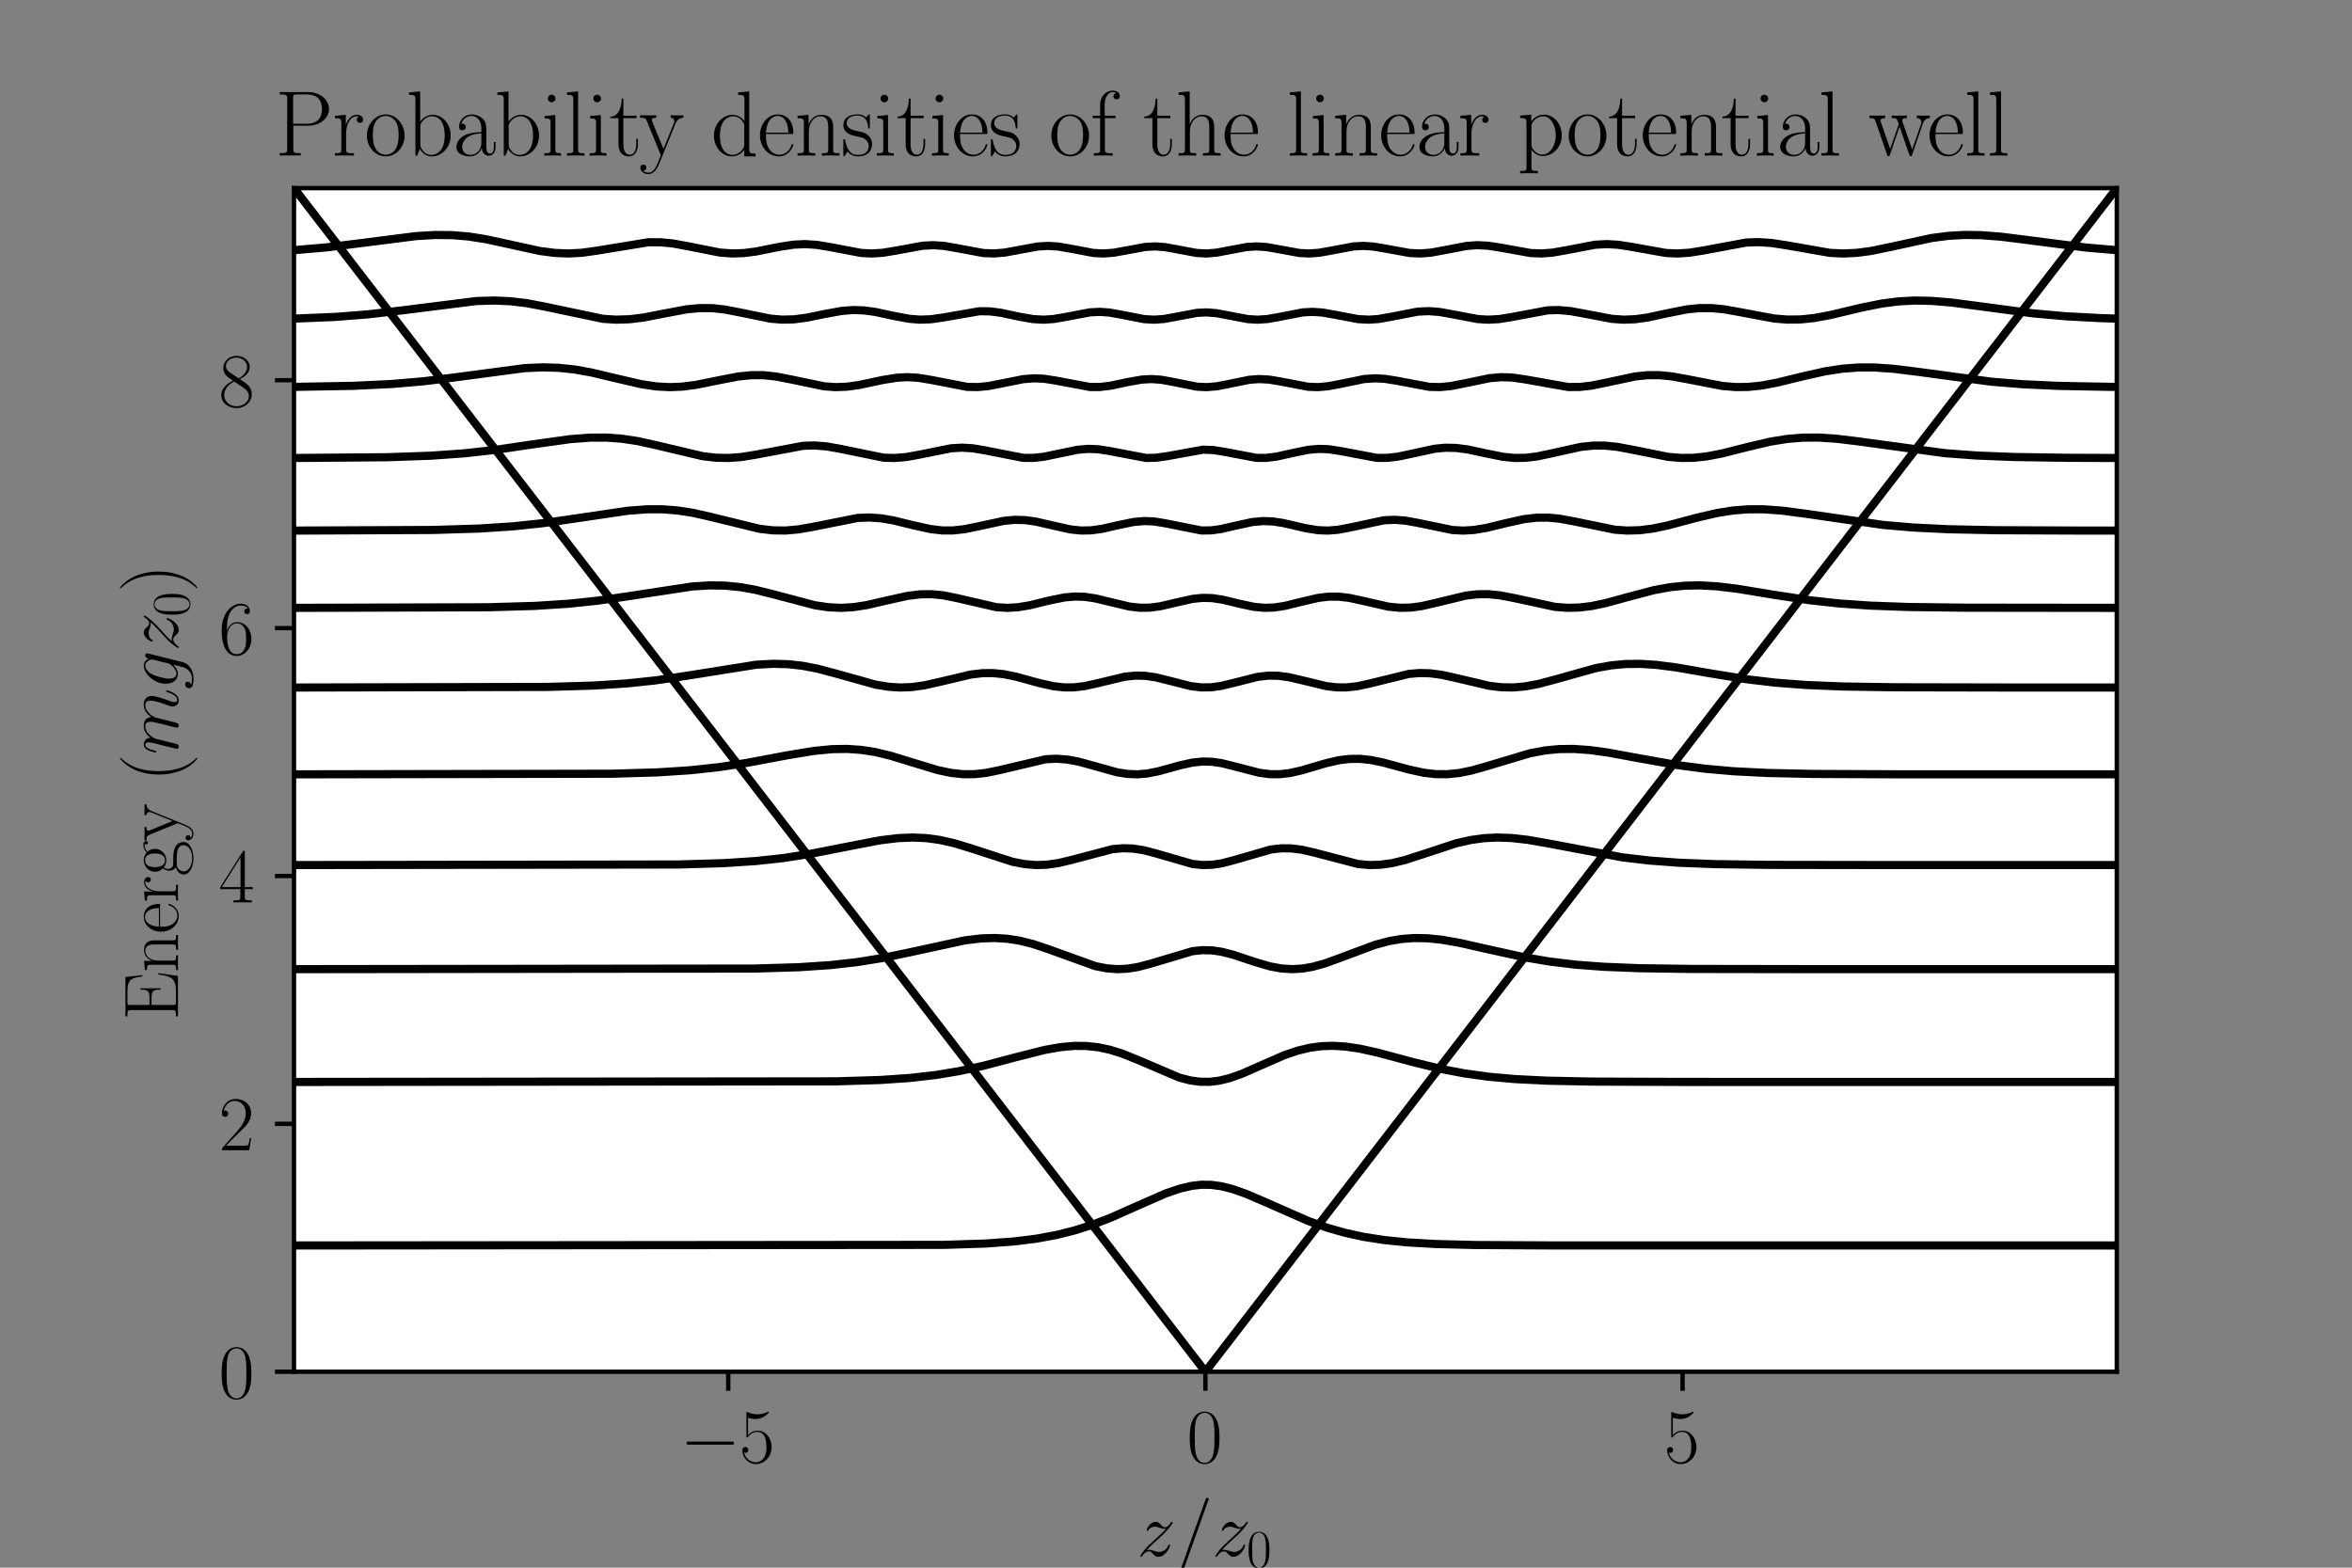 <?xml version="1.0" encoding="utf-8" standalone="no"?>
<!DOCTYPE svg PUBLIC "-//W3C//DTD SVG 1.1//EN"
  "http://www.w3.org/Graphics/SVG/1.1/DTD/svg11.dtd">
<svg height="288pt" version="1.1" viewBox="0 0 432 288" width="432pt" xmlns="http://www.w3.org/2000/svg" xmlns:xlink="http://www.w3.org/1999/xlink">
 <rect x="0" y="0" width="432" height="288" fill="#808080" stroke="none"/>
 <defs>
  <style type="text/css">*{stroke-linecap:butt;stroke-linejoin:round;}</style>
 </defs>
 <g id="figure_1">
  <g id="patch_1">
   <path d="M 0 288 
L 432 288 
L 432 0 
L 0 0 
z
" style="fill:none;"/>
  </g>
  <g id="axes_1">
   <g id="patch_2">
    <path d="M 54 252 
L 388.8 252 
L 388.8 34.56 
L 54 34.56 
z
" style="fill:#ffffff;"/>
   </g>
   <g id="matplotlib.axis_1">
    <g id="xtick_1">
     <g id="line2d_1">
      <defs>
       <path d="M 0 0 
L 0 3.5 
" id="m8d36031b12" style="stroke:#000000;stroke-width:0.8;"/>
      </defs>
      <g>
       <use style="stroke:#000000;stroke-width:0.8;" x="133.756" xlink:href="#m8d36031b12" y="252"/>
      </g>
     </g>
     <g id="text_1">
      <!-- $\mathdefault{−5}$ -->
      <g transform="translate(124.918 268.686)scale(0.14 -0.14)">
       <defs>
        <path d="M 4218 1472 
C 4326 1472 4442 1472 4442 1600 
C 4442 1728 4326 1728 4218 1728 
L 755 1728 
C 646 1728 531 1728 531 1600 
C 531 1472 646 1472 755 1472 
L 4218 1472 
z
" id="CMSY10-0" transform="scale(0.016)"/>
        <path d="M 730 3692 
C 794 3666 1056 3584 1325 3584 
C 1920 3584 2246 3911 2432 4100 
C 2432 4157 2432 4192 2394 4192 
C 2387 4192 2374 4192 2323 4163 
C 2099 4058 1837 3973 1517 3973 
C 1325 3973 1037 3999 723 4139 
C 653 4171 640 4171 634 4171 
C 602 4171 595 4164 595 4037 
L 595 2203 
C 595 2089 595 2057 659 2057 
C 691 2057 704 2070 736 2114 
C 941 2401 1222 2522 1542 2522 
C 1766 2522 2246 2382 2246 1289 
C 2246 1085 2246 715 2054 421 
C 1894 159 1645 25 1370 25 
C 947 25 518 320 403 814 
C 429 807 480 795 506 795 
C 589 795 749 840 749 1038 
C 749 1210 627 1280 506 1280 
C 358 1280 262 1190 262 1011 
C 262 454 704 -128 1382 -128 
C 2042 -128 2669 440 2669 1264 
C 2669 2030 2170 2624 1549 2624 
C 1222 2624 947 2503 730 2274 
L 730 3692 
z
" id="CMR17-35" transform="scale(0.016)"/>
       </defs>
       <use transform="scale(0.996)" xlink:href="#CMSY10-0"/>
       <use transform="translate(77.487 0)scale(0.996)" xlink:href="#CMR17-35"/>
      </g>
     </g>
    </g>
    <g id="xtick_2">
     <g id="line2d_2">
      <g>
       <use style="stroke:#000000;stroke-width:0.8;" x="221.4" xlink:href="#m8d36031b12" y="252"/>
      </g>
     </g>
     <g id="text_2">
      <!-- $\mathdefault{0}$ -->
      <g transform="translate(217.986 268.686)scale(0.14 -0.14)">
       <defs>
        <path d="M 2688 2025 
C 2688 2416 2682 3080 2413 3591 
C 2176 4039 1798 4198 1466 4198 
C 1158 4198 768 4058 525 3597 
C 269 3118 243 2524 243 2025 
C 243 1661 250 1106 448 619 
C 723 -39 1216 -128 1466 -128 
C 1760 -128 2208 -7 2470 600 
C 2662 1042 2688 1559 2688 2025 
z
M 1466 -26 
C 1056 -26 813 325 723 812 
C 653 1188 653 1738 653 2096 
C 653 2588 653 2997 736 3387 
C 858 3929 1216 4096 1466 4096 
C 1728 4096 2067 3923 2189 3400 
C 2272 3036 2278 2607 2278 2096 
C 2278 1680 2278 1169 2202 792 
C 2067 95 1690 -26 1466 -26 
z
" id="CMR17-30" transform="scale(0.016)"/>
       </defs>
       <use transform="scale(0.996)" xlink:href="#CMR17-30"/>
      </g>
     </g>
    </g>
    <g id="xtick_3">
     <g id="line2d_3">
      <g>
       <use style="stroke:#000000;stroke-width:0.8;" x="309.044" xlink:href="#m8d36031b12" y="252"/>
      </g>
     </g>
     <g id="text_3">
      <!-- $\mathdefault{5}$ -->
      <g transform="translate(305.63 268.686)scale(0.14 -0.14)">
       <use transform="scale(0.996)" xlink:href="#CMR17-35"/>
      </g>
     </g>
    </g>
    <g id="text_4">
     <!-- $z/z_0$ -->
     <g transform="translate(208.822 285.859)scale(0.14 -0.14)">
      <defs>
       <path d="M 813 486 
C 1088 803 1312 1004 1632 1296 
C 2016 1632 2182 1793 2272 1891 
C 2720 2338 2944 2713 2944 2764 
C 2944 2816 2893 2816 2880 2816 
C 2835 2816 2822 2793 2790 2750 
C 2630 2494 2477 2367 2310 2367 
C 2176 2367 2106 2421 1984 2565 
C 1850 2715 1741 2816 1555 2816 
C 1088 2816 806 2257 806 2128 
C 806 2108 813 2068 870 2068 
C 922 2068 928 2091 947 2133 
C 1056 2372 1363 2414 1485 2414 
C 1619 2414 1747 2376 1882 2327 
C 2125 2240 2227 2240 2291 2240 
C 2336 2240 2362 2240 2394 2246 
C 2182 1994 1837 1683 1549 1418 
L 902 816 
C 512 415 275 33 275 -12 
C 275 -51 307 -64 346 -64 
C 384 -64 390 -57 435 14 
C 538 163 742 384 979 384 
C 1114 384 1178 342 1306 193 
C 1427 61 1536 -64 1741 -64 
C 2368 -64 2726 732 2726 876 
C 2726 903 2720 942 2656 942 
C 2605 942 2598 917 2579 855 
C 2438 488 2061 338 1811 338 
C 1677 338 1549 376 1414 425 
C 1158 512 1088 512 1005 512 
C 941 512 870 512 813 486 
z
" id="CMMI12-7a" transform="scale(0.016)"/>
       <path d="M 2746 4562 
C 2746 4569 2784 4666 2784 4678 
C 2784 4755 2720 4800 2669 4800 
C 2637 4800 2579 4800 2528 4659 
L 384 -1363 
C 384 -1370 346 -1465 346 -1478 
C 346 -1555 410 -1600 461 -1600 
C 499 -1600 557 -1593 602 -1459 
L 2746 4562 
z
" id="CMMI12-3d" transform="scale(0.016)"/>
      </defs>
      <use transform="scale(0.996)" xlink:href="#CMMI12-7a"/>
      <use transform="translate(49.755 0)scale(0.996)" xlink:href="#CMMI12-3d"/>
      <use transform="translate(98.53 0)scale(0.996)" xlink:href="#CMMI12-7a"/>
      <use transform="translate(143.846 -14.944)scale(0.697)" xlink:href="#CMR17-30"/>
     </g>
    </g>
   </g>
   <g id="matplotlib.axis_2">
    <g id="ytick_1">
     <g id="line2d_4">
      <defs>
       <path d="M 0 0 
L -3.5 0 
" id="m9be0dc5667" style="stroke:#000000;stroke-width:0.8;"/>
      </defs>
      <g>
       <use style="stroke:#000000;stroke-width:0.8;" x="54" xlink:href="#m9be0dc5667" y="252"/>
      </g>
     </g>
     <g id="text_5">
      <!-- $\mathdefault{0}$ -->
      <g transform="translate(40.172 256.843)scale(0.14 -0.14)">
       <use transform="scale(0.996)" xlink:href="#CMR17-30"/>
      </g>
     </g>
    </g>
    <g id="ytick_2">
     <g id="line2d_5">
      <g>
       <use style="stroke:#000000;stroke-width:0.8;" x="54" xlink:href="#m9be0dc5667" y="206.463"/>
      </g>
     </g>
     <g id="text_6">
      <!-- $\mathdefault{2}$ -->
      <g transform="translate(40.172 211.306)scale(0.14 -0.14)">
       <defs>
        <path d="M 2669 989 
L 2554 989 
C 2490 536 2438 459 2413 420 
C 2381 369 1920 369 1830 369 
L 602 369 
C 832 619 1280 1072 1824 1597 
C 2214 1967 2669 2402 2669 3035 
C 2669 3790 2067 4224 1395 4224 
C 691 4224 262 3604 262 3030 
C 262 2780 448 2748 525 2748 
C 589 2748 781 2787 781 3010 
C 781 3207 614 3264 525 3264 
C 486 3264 448 3258 422 3245 
C 544 3790 915 4058 1306 4058 
C 1862 4058 2227 3617 2227 3035 
C 2227 2479 1901 2000 1536 1584 
L 262 146 
L 262 0 
L 2515 0 
L 2669 989 
z
" id="CMR17-32" transform="scale(0.016)"/>
       </defs>
       <use transform="scale(0.996)" xlink:href="#CMR17-32"/>
      </g>
     </g>
    </g>
    <g id="ytick_3">
     <g id="line2d_6">
      <g>
       <use style="stroke:#000000;stroke-width:0.8;" x="54" xlink:href="#m9be0dc5667" y="160.926"/>
      </g>
     </g>
     <g id="text_7">
      <!-- $\mathdefault{4}$ -->
      <g transform="translate(40.172 165.769)scale(0.14 -0.14)">
       <defs>
        <path d="M 2150 4122 
C 2150 4256 2144 4256 2029 4256 
L 128 1254 
L 128 1088 
L 1779 1088 
L 1779 457 
C 1779 224 1766 160 1318 160 
L 1197 160 
L 1197 0 
C 1402 0 1747 0 1965 0 
C 2182 0 2528 0 2733 0 
L 2733 160 
L 2611 160 
C 2163 160 2150 224 2150 457 
L 2150 1088 
L 2803 1088 
L 2803 1254 
L 2150 1254 
L 2150 4122 
z
M 1798 3703 
L 1798 1254 
L 256 1254 
L 1798 3703 
z
" id="CMR17-34" transform="scale(0.016)"/>
       </defs>
       <use transform="scale(0.996)" xlink:href="#CMR17-34"/>
      </g>
     </g>
    </g>
    <g id="ytick_4">
     <g id="line2d_7">
      <g>
       <use style="stroke:#000000;stroke-width:0.8;" x="54" xlink:href="#m9be0dc5667" y="115.388"/>
      </g>
     </g>
     <g id="text_8">
      <!-- $\mathdefault{6}$ -->
      <g transform="translate(40.172 120.231)scale(0.14 -0.14)">
       <defs>
        <path d="M 678 2176 
C 678 3690 1395 4032 1811 4032 
C 1946 4032 2272 4009 2400 3776 
C 2298 3776 2106 3776 2106 3553 
C 2106 3381 2246 3323 2336 3323 
C 2394 3323 2566 3348 2566 3560 
C 2566 3954 2246 4179 1805 4179 
C 1043 4179 243 3390 243 1984 
C 243 253 966 -128 1478 -128 
C 2099 -128 2688 427 2688 1283 
C 2688 2081 2170 2662 1517 2662 
C 1126 2662 838 2407 678 1960 
L 678 2176 
z
M 1478 25 
C 691 25 691 1200 691 1436 
C 691 1896 909 2560 1504 2560 
C 1613 2560 1926 2560 2138 2120 
C 2253 1870 2253 1609 2253 1289 
C 2253 944 2253 690 2118 434 
C 1978 171 1773 25 1478 25 
z
" id="CMR17-36" transform="scale(0.016)"/>
       </defs>
       <use transform="scale(0.996)" xlink:href="#CMR17-36"/>
      </g>
     </g>
    </g>
    <g id="ytick_5">
     <g id="line2d_8">
      <g>
       <use style="stroke:#000000;stroke-width:0.8;" x="54" xlink:href="#m9be0dc5667" y="69.851"/>
      </g>
     </g>
     <g id="text_9">
      <!-- $\mathdefault{8}$ -->
      <g transform="translate(40.172 74.694)scale(0.14 -0.14)">
       <defs>
        <path d="M 1741 2264 
C 2144 2467 2554 2773 2554 3263 
C 2554 3841 1990 4179 1472 4179 
C 890 4179 378 3759 378 3180 
C 378 3021 416 2747 666 2505 
C 730 2442 998 2251 1171 2130 
C 883 1983 211 1634 211 934 
C 211 279 838 -128 1459 -128 
C 2144 -128 2720 362 2720 1010 
C 2720 1590 2330 1857 2074 2029 
L 1741 2264 
z
M 902 2822 
C 851 2854 595 3051 595 3351 
C 595 3739 998 4032 1459 4032 
C 1965 4032 2336 3676 2336 3262 
C 2336 2669 1670 2331 1638 2331 
C 1632 2331 1626 2331 1574 2370 
L 902 2822 
z
M 2080 1519 
C 2176 1449 2483 1240 2483 851 
C 2483 381 2010 25 1472 25 
C 890 25 448 438 448 940 
C 448 1443 838 1862 1280 2060 
L 2080 1519 
z
" id="CMR17-38" transform="scale(0.016)"/>
       </defs>
       <use transform="scale(0.996)" xlink:href="#CMR17-38"/>
      </g>
     </g>
    </g>
    <g id="text_10">
     <!-- Energy ($mgz_0$) -->
     <g transform="translate(32.685 187.438)rotate(-90)scale(0.14 -0.14)">
      <defs>
       <path d="M 3885 1615 
L 3770 1615 
C 3629 676 3546 166 2419 166 
L 1530 166 
C 1274 166 1261 197 1261 414 
L 1261 2176 
L 1862 2176 
C 2464 2176 2522 1960 2522 1430 
L 2637 1430 
L 2637 3081 
L 2522 3081 
C 2522 2557 2464 2342 1862 2342 
L 1261 2342 
L 1261 3913 
C 1261 4128 1274 4160 1530 4160 
L 2406 4160 
C 3398 4160 3514 3769 3603 2929 
L 3718 2929 
L 3565 4325 
L 326 4325 
L 326 4160 
C 768 4160 838 4160 838 3874 
L 838 451 
C 838 166 768 166 326 166 
L 326 0 
L 3654 0 
L 3885 1615 
z
" id="CMR17-45" transform="scale(0.016)"/>
       <path d="M 2656 1933 
C 2656 2259 2592 2790 1837 2790 
C 1331 2790 1069 2400 973 2144 
L 966 2144 
L 966 2790 
L 211 2720 
L 211 2554 
C 589 2554 646 2515 646 2208 
L 646 428 
C 646 184 621 153 211 153 
L 211 -13 
C 365 0 646 0 813 0 
C 979 0 1267 0 1421 -13 
L 1421 153 
C 1011 153 986 178 986 428 
L 986 1658 
C 986 2247 1344 2688 1792 2688 
C 2266 2688 2317 2266 2317 1958 
L 2317 428 
C 2317 184 2291 153 1882 153 
L 1882 -13 
C 2035 0 2317 0 2483 0 
C 2650 0 2938 0 3091 -13 
L 3091 153 
C 2682 153 2656 178 2656 428 
L 2656 1933 
z
" id="CMR17-6e" transform="scale(0.016)"/>
       <path d="M 2438 1472 
C 2464 1498 2464 1511 2464 1576 
C 2464 2238 2118 2816 1389 2816 
C 710 2816 173 2169 173 1383 
C 173 551 781 -64 1459 -64 
C 2176 -64 2458 607 2458 740 
C 2458 784 2419 784 2406 784 
C 2362 784 2355 771 2330 696 
C 2189 265 1837 51 1504 51 
C 1229 51 954 203 781 480 
C 582 803 582 1176 582 1472 
L 2438 1472 
z
M 589 1568 
C 634 2505 1126 2714 1382 2714 
C 1818 2714 2112 2297 2118 1568 
L 589 1568 
z
" id="CMR17-65" transform="scale(0.016)"/>
       <path d="M 960 1497 
C 960 2112 1222 2688 1702 2688 
C 1747 2688 1792 2682 1837 2662 
C 1837 2662 1696 2617 1696 2452 
C 1696 2298 1818 2234 1914 2234 
C 1990 2234 2131 2279 2131 2458 
C 2131 2663 1926 2790 1709 2790 
C 1222 2790 1011 2317 947 2093 
L 941 2093 
L 941 2790 
L 198 2720 
L 198 2554 
C 576 2554 634 2515 634 2208 
L 634 428 
C 634 184 608 153 198 153 
L 198 -13 
C 352 0 646 0 813 0 
C 998 0 1325 0 1498 -13 
L 1498 153 
C 1037 153 960 153 960 440 
L 960 1497 
z
" id="CMR17-72" transform="scale(0.016)"/>
       <path d="M 710 1164 
C 832 1068 1043 960 1299 960 
C 1805 960 2240 1357 2240 1888 
C 2240 2054 2189 2310 1997 2509 
C 2176 2692 2438 2752 2586 2752 
C 2611 2752 2650 2752 2682 2734 
C 2656 2728 2598 2703 2598 2605 
C 2598 2527 2656 2471 2739 2471 
C 2835 2471 2886 2533 2886 2614 
C 2886 2731 2790 2854 2586 2854 
C 2330 2854 2106 2738 1926 2580 
C 1734 2753 1504 2816 1299 2816 
C 794 2816 358 2419 358 1888 
C 358 1522 570 1292 634 1228 
C 442 1004 442 743 442 711 
C 442 545 506 302 723 168 
C 390 85 128 -169 128 -486 
C 128 -943 736 -1280 1466 -1280 
C 2170 -1280 2803 -956 2803 -479 
C 2803 384 1856 384 1363 384 
C 1216 384 954 384 922 391 
C 723 423 589 602 589 826 
C 589 883 589 1024 710 1164 
z
M 1299 1068 
C 736 1068 736 1760 736 1889 
C 736 2016 736 2708 1299 2708 
C 1862 2708 1862 2016 1862 1889 
C 1862 1760 1862 1068 1299 1068 
z
M 1466 -1171 
C 826 -1171 384 -835 384 -486 
C 384 -289 493 -105 634 -4 
C 794 104 858 104 1293 104 
C 1818 104 2547 104 2547 -486 
C 2547 -835 2106 -1171 1466 -1171 
z
" id="CMR17-67" transform="scale(0.016)"/>
       <path d="M 2496 2197 
C 2656 2586 2944 2586 3034 2586 
L 3034 2752 
C 2912 2752 2752 2752 2630 2752 
C 2496 2752 2285 2752 2157 2758 
L 2157 2592 
C 2400 2573 2406 2394 2406 2343 
C 2406 2280 2394 2248 2362 2171 
L 1664 449 
L 902 2306 
C 870 2382 870 2426 870 2433 
C 870 2573 1018 2586 1171 2586 
L 1171 2758 
C 1018 2752 742 2752 582 2752 
C 410 2752 205 2752 64 2758 
L 64 2586 
C 410 2586 448 2554 531 2350 
L 1485 15 
C 1197 -738 1030 -1178 627 -1178 
C 557 -1178 397 -1159 282 -1044 
C 429 -1031 493 -942 493 -833 
C 493 -725 416 -629 288 -629 
C 147 -629 77 -725 77 -840 
C 77 -1095 339 -1280 627 -1280 
C 998 -1280 1229 -922 1357 -604 
L 2496 2197 
z
" id="CMR17-79" transform="scale(0.016)"/>
       <path d="M 1958 -1561 
C 1958 -1555 1958 -1542 1939 -1523 
C 1645 -1224 858 -407 858 1581 
C 858 3569 1632 4379 1946 4697 
C 1946 4704 1958 4717 1958 4736 
C 1958 4755 1939 4768 1914 4768 
C 1843 4768 1299 4296 986 3594 
C 666 2887 576 2199 576 1588 
C 576 1128 621 351 1005 -471 
C 1312 -1135 1837 -1600 1914 -1600 
C 1946 -1600 1958 -1587 1958 -1561 
z
" id="CMR17-28" transform="scale(0.016)"/>
       <path d="M 1318 1871 
C 1331 1910 1491 2229 1728 2433 
C 1894 2586 2112 2689 2362 2689 
C 2618 2689 2707 2497 2707 2242 
C 2707 2203 2707 2076 2630 1775 
L 2470 1118 
C 2419 926 2298 453 2285 383 
C 2259 287 2221 121 2221 96 
C 2221 6 2291 -64 2387 -64 
C 2579 -64 2611 83 2669 313 
L 3053 1839 
C 3066 1890 3398 2689 4102 2689 
C 4358 2689 4448 2497 4448 2242 
C 4448 1884 4198 1188 4058 805 
C 4000 651 3968 568 3968 453 
C 3968 166 4166 -64 4474 -64 
C 5069 -64 5293 875 5293 913 
C 5293 945 5267 971 5229 971 
C 5171 971 5165 952 5133 843 
C 4986 332 4749 64 4493 64 
C 4429 64 4326 64 4326 269 
C 4326 436 4403 640 4429 710 
C 4544 1018 4832 1773 4832 2145 
C 4832 2528 4608 2816 4122 2816 
C 3693 2816 3347 2574 3091 2197 
C 3072 2542 2861 2816 2381 2816 
C 1811 2816 1510 2415 1395 2255 
C 1376 2618 1114 2816 832 2816 
C 646 2816 499 2727 378 2484 
C 262 2254 173 1865 173 1839 
C 173 1814 198 1782 243 1782 
C 294 1782 301 1788 339 1935 
C 435 2312 557 2689 813 2689 
C 960 2689 1011 2586 1011 2395 
C 1011 2254 947 2005 902 1807 
L 723 1118 
C 698 996 627 709 595 594 
C 550 428 480 128 480 96 
C 480 6 550 -64 646 -64 
C 723 -64 813 -26 864 70 
C 877 102 934 326 966 453 
L 1107 1028 
L 1318 1871 
z
" id="CMMI12-6d" transform="scale(0.016)"/>
       <path d="M 2163 811 
C 2138 709 2125 683 2042 588 
C 1779 249 1510 128 1312 128 
C 1101 128 902 294 902 734 
C 902 1073 1094 1788 1235 2076 
C 1421 2433 1709 2689 1978 2689 
C 2400 2689 2483 2165 2483 2127 
L 2464 2037 
L 2163 811 
z
M 2560 2395 
C 2477 2580 2298 2816 1978 2816 
C 1280 2816 486 1941 486 990 
C 486 326 890 0 1299 0 
C 1638 0 1939 268 2054 396 
L 1914 -171 
C 1824 -516 1786 -674 1555 -894 
C 1293 -1152 1050 -1152 909 -1152 
C 717 -1152 557 -1139 397 -1089 
C 602 -1033 653 -858 653 -789 
C 653 -689 576 -588 435 -588 
C 282 -588 115 -714 115 -922 
C 115 -1180 378 -1280 922 -1280 
C 1747 -1280 2176 -753 2259 -410 
L 2970 2435 
C 2989 2511 2989 2524 2989 2536 
C 2989 2625 2918 2695 2822 2695 
C 2669 2695 2579 2567 2560 2395 
z
" id="CMMI12-67" transform="scale(0.016)"/>
       <path d="M 1683 1581 
C 1683 2040 1638 2817 1254 3639 
C 947 4303 422 4768 346 4768 
C 326 4768 301 4761 301 4729 
C 301 4717 307 4710 314 4697 
C 621 4378 1402 3568 1402 1584 
C 1402 -407 627 -1217 314 -1537 
C 307 -1549 301 -1556 301 -1568 
C 301 -1600 326 -1600 346 -1600 
C 416 -1600 960 -1128 1274 -426 
C 1594 281 1683 969 1683 1581 
z
" id="CMR17-29" transform="scale(0.016)"/>
      </defs>
      <use transform="scale(0.996)" xlink:href="#CMR17-45"/>
      <use transform="translate(62.586 0)scale(0.996)" xlink:href="#CMR17-6e"/>
      <use transform="translate(113.482 0)scale(0.996)" xlink:href="#CMR17-65"/>
      <use transform="translate(153.967 0)scale(0.996)" xlink:href="#CMR17-72"/>
      <use transform="translate(189.248 0)scale(0.996)" xlink:href="#CMR17-67"/>
      <use transform="translate(234.939 0)scale(0.996)" xlink:href="#CMR17-79"/>
      <use transform="translate(313.307 0)scale(0.996)" xlink:href="#CMR17-28"/>
      <use transform="translate(348.588 0)scale(0.996)" xlink:href="#CMMI12-6d"/>
      <use transform="translate(433.915 0)scale(0.996)" xlink:href="#CMMI12-67"/>
      <use transform="translate(484.201 0)scale(0.996)" xlink:href="#CMMI12-7a"/>
      <use transform="translate(529.517 -14.944)scale(0.697)" xlink:href="#CMR17-30"/>
      <use transform="translate(561.998 0)scale(0.996)" xlink:href="#CMR17-29"/>
     </g>
    </g>
   </g>
   <g id="line2d_9">
    <path clip-path="url(#pa836723851)" d="M 54 228.804 
L 173.396 228.695 
L 181.083 228.446 
L 186.317 228.061 
L 190.406 227.549 
L 194.004 226.886 
L 197.439 226.025 
L 200.71 224.977 
L 204.145 223.646 
L 208.724 221.607 
L 214.122 219.243 
L 216.739 218.348 
L 218.865 217.855 
L 220.664 217.649 
L 222.463 217.67 
L 224.262 217.914 
L 226.388 218.445 
L 228.842 219.306 
L 232.277 220.782 
L 240.291 224.307 
L 243.725 225.529 
L 246.997 226.465 
L 250.431 227.216 
L 254.193 227.802 
L 258.446 228.235 
L 263.679 228.537 
L 271.039 228.721 
L 284.615 228.796 
L 371.136 228.804 
L 388.8 228.804 
L 388.8 228.804 
" style="fill:none;stroke:#000000;stroke-linecap:square;stroke-width:1.5;"/>
   </g>
   <g id="line2d_10">
    <path clip-path="url(#pa836723851)" d="M 54 198.765 
L 153.606 198.655 
L 161.62 198.408 
L 167.181 198.028 
L 171.924 197.484 
L 176.177 196.774 
L 180.593 195.803 
L 186.481 194.245 
L 191.878 192.884 
L 194.822 192.364 
L 197.275 192.143 
L 199.565 192.159 
L 201.691 192.391 
L 203.818 192.841 
L 206.107 193.553 
L 208.888 194.671 
L 216.575 197.949 
L 218.538 198.467 
L 220.337 198.723 
L 222.136 198.745 
L 223.935 198.53 
L 225.898 198.051 
L 228.188 197.233 
L 231.459 195.787 
L 235.875 193.857 
L 238.328 193.021 
L 240.618 192.476 
L 242.744 192.193 
L 244.87 192.124 
L 247.16 192.266 
L 249.777 192.654 
L 253.048 193.38 
L 259.59 195.133 
L 264.661 196.371 
L 268.913 197.184 
L 273.329 197.795 
L 278.236 198.236 
L 284.124 198.529 
L 292.465 198.699 
L 308.821 198.761 
L 388.8 198.765 
L 388.8 198.765 
" style="fill:none;stroke:#000000;stroke-linecap:square;stroke-width:1.5;"/>
   </g>
   <g id="line2d_11">
    <path clip-path="url(#pa836723851)" d="M 54 178.043 
L 138.559 177.934 
L 146.736 177.687 
L 152.461 177.305 
L 157.368 176.759 
L 161.947 176.024 
L 166.854 175.004 
L 177.322 172.735 
L 180.266 172.392 
L 182.719 172.319 
L 185.009 172.458 
L 187.298 172.814 
L 189.752 173.428 
L 192.532 174.363 
L 201.201 177.492 
L 203.327 177.901 
L 205.29 178.042 
L 207.089 177.958 
L 209.051 177.642 
L 211.341 177.034 
L 219.028 174.74 
L 220.828 174.55 
L 222.627 174.593 
L 224.426 174.861 
L 226.552 175.409 
L 230.477 176.719 
L 233.258 177.531 
L 235.384 177.921 
L 237.347 178.043 
L 239.146 177.941 
L 241.109 177.608 
L 243.398 176.972 
L 246.342 175.9 
L 252.557 173.577 
L 255.174 172.883 
L 257.464 172.496 
L 259.754 172.326 
L 262.207 172.37 
L 264.824 172.639 
L 268.095 173.211 
L 273.329 174.396 
L 280.035 175.869 
L 284.615 176.644 
L 289.358 177.215 
L 294.591 177.61 
L 301.134 177.869 
L 310.784 178.005 
L 334.336 178.043 
L 388.8 178.043 
L 388.8 178.043 
" style="fill:none;stroke:#000000;stroke-linecap:square;stroke-width:1.5;"/>
   </g>
   <g id="line2d_12">
    <path clip-path="url(#pa836723851)" d="M 54 158.923 
L 124.656 158.814 
L 132.998 158.565 
L 138.886 158.176 
L 143.956 157.623 
L 148.863 156.858 
L 154.751 155.698 
L 161.62 154.374 
L 164.891 153.975 
L 167.672 153.859 
L 170.125 153.97 
L 172.578 154.3 
L 175.195 154.885 
L 178.303 155.832 
L 185.99 158.323 
L 188.28 158.756 
L 190.243 158.917 
L 192.205 158.862 
L 194.331 158.569 
L 196.785 157.986 
L 204.308 156.002 
L 206.271 155.83 
L 208.07 155.888 
L 210.033 156.185 
L 212.323 156.782 
L 219.028 158.72 
L 220.828 158.911 
L 222.627 158.868 
L 224.426 158.597 
L 226.552 158.046 
L 233.421 156.06 
L 235.384 155.842 
L 237.183 155.861 
L 239.146 156.11 
L 241.436 156.638 
L 249.45 158.732 
L 251.576 158.916 
L 253.539 158.863 
L 255.665 158.57 
L 257.955 158.023 
L 261.062 157.028 
L 267.441 154.929 
L 270.058 154.33 
L 272.511 153.985 
L 274.965 153.86 
L 277.582 153.949 
L 280.526 154.276 
L 284.287 154.928 
L 298.026 157.511 
L 302.933 158.087 
L 308.33 158.489 
L 315.036 158.75 
L 324.849 158.886 
L 348.729 158.923 
L 388.8 158.923 
L 388.8 158.923 
" style="fill:none;stroke:#000000;stroke-linecap:square;stroke-width:1.5;"/>
   </g>
   <g id="line2d_13">
    <path clip-path="url(#pa836723851)" d="M 54 142.253 
L 112.39 142.143 
L 120.731 141.896 
L 126.783 141.502 
L 132.016 140.937 
L 137.087 140.166 
L 144.774 138.725 
L 149.517 137.946 
L 152.788 137.628 
L 155.569 137.58 
L 158.185 137.76 
L 160.802 138.171 
L 163.583 138.839 
L 167.345 139.995 
L 172.251 141.482 
L 174.705 141.994 
L 176.831 142.224 
L 178.957 142.224 
L 181.083 141.994 
L 183.537 141.491 
L 192.042 139.484 
L 194.004 139.388 
L 195.967 139.523 
L 198.093 139.912 
L 200.874 140.682 
L 205.126 141.868 
L 207.089 142.179 
L 208.888 142.25 
L 210.687 142.102 
L 212.813 141.684 
L 216.739 140.597 
L 219.028 140.092 
L 220.828 139.903 
L 222.627 139.946 
L 224.426 140.211 
L 226.879 140.823 
L 231.295 141.969 
L 233.258 142.221 
L 235.057 142.23 
L 236.856 142.025 
L 238.982 141.552 
L 243.398 140.249 
L 245.852 139.674 
L 247.814 139.427 
L 249.777 139.408 
L 251.74 139.613 
L 254.03 140.081 
L 258.773 141.367 
L 261.553 141.968 
L 263.679 142.214 
L 265.806 142.232 
L 267.932 142.019 
L 270.222 141.563 
L 273.166 140.732 
L 281.016 138.382 
L 283.797 137.864 
L 286.414 137.612 
L 289.031 137.585 
L 291.975 137.79 
L 295.409 138.262 
L 300.97 139.288 
L 308.167 140.566 
L 313.237 141.231 
L 318.471 141.691 
L 324.686 142.002 
L 333.027 142.179 
L 348.729 142.248 
L 388.8 142.253 
L 388.8 142.253 
" style="fill:none;stroke:#000000;stroke-linecap:square;stroke-width:1.5;"/>
   </g>
   <g id="line2d_14">
    <path clip-path="url(#pa836723851)" d="M 54 126.305 
L 100.614 126.194 
L 109.119 125.942 
L 115.17 125.549 
L 120.404 124.996 
L 125.801 124.197 
L 138.886 122.114 
L 141.993 121.945 
L 144.774 122.019 
L 147.391 122.31 
L 150.171 122.846 
L 153.442 123.715 
L 160.802 125.771 
L 163.256 126.171 
L 165.382 126.303 
L 167.508 126.218 
L 169.798 125.898 
L 172.578 125.274 
L 178.303 123.919 
L 180.429 123.671 
L 182.392 123.654 
L 184.354 123.851 
L 186.644 124.316 
L 190.897 125.486 
L 193.514 126.067 
L 195.476 126.284 
L 197.275 126.274 
L 199.238 126.038 
L 201.691 125.491 
L 206.598 124.315 
L 208.561 124.115 
L 210.36 124.157 
L 212.323 124.443 
L 214.776 125.052 
L 218.701 126.046 
L 220.664 126.285 
L 222.463 126.263 
L 224.262 126.016 
L 226.552 125.464 
L 230.968 124.35 
L 232.931 124.123 
L 234.73 124.142 
L 236.693 124.4 
L 239.146 124.969 
L 243.562 126.038 
L 245.525 126.274 
L 247.324 126.284 
L 249.286 126.067 
L 251.576 125.572 
L 258.773 123.804 
L 260.735 123.642 
L 262.698 123.694 
L 264.824 123.976 
L 267.605 124.595 
L 273.493 125.985 
L 275.783 126.257 
L 277.909 126.292 
L 280.035 126.111 
L 282.488 125.665 
L 285.596 124.843 
L 293.119 122.736 
L 295.9 122.239 
L 298.517 121.989 
L 301.297 121.955 
L 304.241 122.145 
L 307.84 122.609 
L 314.055 123.686 
L 320.924 124.8 
L 326.158 125.416 
L 331.719 125.839 
L 338.425 126.113 
L 348.074 126.261 
L 369.827 126.304 
L 388.8 126.305 
L 388.8 126.305 
" style="fill:none;stroke:#000000;stroke-linecap:square;stroke-width:1.5;"/>
   </g>
   <g id="line2d_15">
    <path clip-path="url(#pa836723851)" d="M 54 111.67 
L 89.655 111.56 
L 98.16 111.312 
L 104.375 110.915 
L 109.773 110.351 
L 115.334 109.544 
L 127.11 107.743 
L 130.381 107.542 
L 133.161 107.586 
L 135.942 107.856 
L 138.722 108.351 
L 142.157 109.209 
L 149.681 111.193 
L 152.134 111.558 
L 154.424 111.67 
L 156.713 111.543 
L 159.167 111.167 
L 162.601 110.376 
L 166.69 109.465 
L 168.98 109.185 
L 171.106 109.156 
L 173.233 109.365 
L 175.686 109.858 
L 183.046 111.554 
L 185.009 111.67 
L 186.971 111.557 
L 189.098 111.204 
L 192.696 110.327 
L 195.476 109.762 
L 197.439 109.589 
L 199.238 109.646 
L 201.201 109.933 
L 203.818 110.564 
L 207.416 111.422 
L 209.379 111.65 
L 211.178 111.632 
L 213.14 111.37 
L 215.757 110.759 
L 219.028 110.022 
L 220.828 109.835 
L 222.627 109.878 
L 224.589 110.172 
L 227.697 110.926 
L 230.314 111.482 
L 232.277 111.665 
L 234.076 111.601 
L 236.038 111.297 
L 238.819 110.608 
L 242.09 109.842 
L 244.053 109.61 
L 245.852 109.61 
L 247.814 109.839 
L 250.268 110.367 
L 255.011 111.446 
L 257.137 111.658 
L 259.1 111.618 
L 261.062 111.359 
L 263.679 110.763 
L 269.24 109.417 
L 271.366 109.173 
L 273.329 109.157 
L 275.455 109.362 
L 278.072 109.861 
L 285.596 111.486 
L 287.886 111.663 
L 290.012 111.614 
L 292.302 111.34 
L 294.919 110.796 
L 298.844 109.72 
L 303.751 108.423 
L 306.695 107.879 
L 309.475 107.596 
L 312.256 107.539 
L 315.363 107.713 
L 319.125 108.169 
L 325.667 109.246 
L 332.373 110.267 
L 337.77 110.859 
L 343.495 111.256 
L 350.528 111.509 
L 360.995 111.638 
L 388.146 111.67 
L 388.8 111.67 
L 388.8 111.67 
" style="fill:none;stroke:#000000;stroke-linecap:square;stroke-width:1.5;"/>
   </g>
   <g id="line2d_16">
    <path clip-path="url(#pa836723851)" d="M 54 97.475 
L 79.515 97.359 
L 88.02 97.1 
L 94.235 96.693 
L 99.796 96.104 
L 105.847 95.226 
L 115.334 93.824 
L 118.768 93.569 
L 121.712 93.566 
L 124.493 93.782 
L 127.273 94.214 
L 130.544 94.956 
L 139.54 97.157 
L 141.993 97.432 
L 144.283 97.46 
L 146.573 97.264 
L 149.19 96.809 
L 157.531 95.152 
L 159.657 95.069 
L 161.784 95.214 
L 164.073 95.6 
L 167.672 96.482 
L 170.943 97.202 
L 173.069 97.446 
L 175.032 97.451 
L 177.158 97.217 
L 179.775 96.677 
L 184.354 95.688 
L 186.317 95.502 
L 188.28 95.547 
L 190.243 95.818 
L 193.023 96.458 
L 196.621 97.262 
L 198.584 97.463 
L 200.383 97.43 
L 202.346 97.166 
L 205.29 96.497 
L 208.234 95.888 
L 210.196 95.721 
L 211.996 95.799 
L 213.958 96.117 
L 220.664 97.456 
L 222.463 97.435 
L 224.262 97.19 
L 226.879 96.584 
L 229.987 95.906 
L 231.949 95.724 
L 233.749 95.788 
L 235.711 96.089 
L 239.8 97.036 
L 242.09 97.402 
L 243.889 97.473 
L 245.688 97.333 
L 247.814 96.94 
L 254.193 95.578 
L 256.156 95.493 
L 258.118 95.642 
L 260.408 96.056 
L 266.787 97.372 
L 268.75 97.476 
L 270.712 97.362 
L 273.002 96.986 
L 276.437 96.145 
L 279.871 95.381 
L 282.161 95.108 
L 284.287 95.086 
L 286.414 95.284 
L 289.031 95.762 
L 296.554 97.305 
L 298.844 97.47 
L 301.134 97.409 
L 303.587 97.104 
L 306.368 96.52 
L 311.601 95.126 
L 315.363 94.246 
L 318.307 93.782 
L 321.088 93.566 
L 324.032 93.569 
L 327.303 93.806 
L 331.555 94.364 
L 345.948 96.444 
L 351.509 96.915 
L 357.888 97.225 
L 366.556 97.405 
L 382.748 97.472 
L 388.8 97.475 
L 388.8 97.475 
" style="fill:none;stroke:#000000;stroke-linecap:square;stroke-width:1.5;"/>
   </g>
   <g id="line2d_17">
    <path clip-path="url(#pa836723851)" d="M 54 84.137 
L 71.173 83.997 
L 79.188 83.714 
L 85.239 83.284 
L 90.8 82.669 
L 97.67 81.662 
L 104.702 80.676 
L 108.301 80.401 
L 111.408 80.389 
L 114.189 80.593 
L 117.133 81.036 
L 120.567 81.796 
L 129.072 83.808 
L 131.526 84.09 
L 133.816 84.137 
L 136.105 83.967 
L 138.722 83.546 
L 147.554 81.89 
L 149.681 81.84 
L 151.807 82.008 
L 154.26 82.438 
L 162.274 84.08 
L 164.237 84.141 
L 166.363 83.974 
L 168.817 83.533 
L 174.705 82.351 
L 176.667 82.239 
L 178.63 82.353 
L 180.756 82.704 
L 187.953 84.115 
L 189.752 84.125 
L 191.715 83.911 
L 194.331 83.369 
L 197.93 82.627 
L 199.892 82.461 
L 201.691 82.531 
L 203.654 82.832 
L 210.523 84.133 
L 212.323 84.096 
L 214.285 83.819 
L 220.991 82.608 
L 222.79 82.672 
L 224.753 82.979 
L 230.804 84.12 
L 232.604 84.115 
L 234.566 83.864 
L 237.347 83.24 
L 240.291 82.632 
L 242.253 82.462 
L 244.053 82.529 
L 246.179 82.854 
L 252.885 84.116 
L 254.684 84.124 
L 256.646 83.907 
L 259.1 83.396 
L 263.516 82.439 
L 265.478 82.252 
L 267.441 82.289 
L 269.567 82.566 
L 272.675 83.237 
L 276.11 83.928 
L 278.236 84.131 
L 280.199 84.104 
L 282.325 83.849 
L 285.105 83.26 
L 290.339 82.101 
L 292.629 81.86 
L 294.755 81.86 
L 297.045 82.092 
L 299.825 82.613 
L 306.368 83.926 
L 308.821 84.132 
L 311.111 84.101 
L 313.564 83.833 
L 316.345 83.293 
L 320.924 82.13 
L 325.177 81.13 
L 328.284 80.631 
L 331.065 80.402 
L 334.009 80.383 
L 337.28 80.594 
L 341.369 81.092 
L 357.234 83.254 
L 362.958 83.678 
L 369.827 83.954 
L 379.641 84.102 
L 388.8 84.137 
L 388.8 84.137 
" style="fill:none;stroke:#000000;stroke-linecap:square;stroke-width:1.5;"/>
   </g>
   <g id="line2d_18">
    <path clip-path="url(#pa836723851)" d="M 54 71.075 
L 64.958 70.88 
L 71.991 70.541 
L 77.879 70.036 
L 83.767 69.302 
L 96.361 67.631 
L 99.632 67.485 
L 102.576 67.566 
L 105.52 67.873 
L 108.628 68.428 
L 112.88 69.443 
L 117.787 70.581 
L 120.567 70.992 
L 123.021 71.123 
L 125.311 71.028 
L 127.928 70.685 
L 131.526 69.954 
L 135.615 69.163 
L 138.068 68.92 
L 140.194 68.925 
L 142.484 69.162 
L 145.101 69.667 
L 151.316 70.963 
L 153.442 71.12 
L 155.569 71.042 
L 157.858 70.718 
L 162.111 69.809 
L 164.728 69.39 
L 166.69 69.288 
L 168.653 69.403 
L 170.943 69.779 
L 177.649 71.074 
L 179.611 71.108 
L 181.574 70.914 
L 184.191 70.401 
L 187.953 69.654 
L 189.915 69.501 
L 191.715 69.574 
L 193.841 69.901 
L 200.219 71.096 
L 202.019 71.095 
L 203.981 70.858 
L 207.089 70.196 
L 209.706 69.734 
L 211.505 69.638 
L 213.304 69.766 
L 215.43 70.155 
L 219.846 71.036 
L 221.645 71.121 
L 223.444 70.974 
L 225.734 70.531 
L 229.496 69.766 
L 231.295 69.638 
L 233.094 69.734 
L 235.221 70.09 
L 240.291 71.057 
L 242.09 71.118 
L 243.889 70.963 
L 246.179 70.528 
L 250.595 69.629 
L 252.557 69.498 
L 254.357 69.595 
L 256.483 69.934 
L 262.534 71.068 
L 264.497 71.112 
L 266.46 70.926 
L 268.913 70.45 
L 273.656 69.464 
L 275.783 69.292 
L 277.745 69.359 
L 280.035 69.681 
L 288.049 71.1 
L 290.175 71.086 
L 292.302 70.846 
L 295.082 70.282 
L 300.316 69.162 
L 302.606 68.925 
L 304.732 68.92 
L 307.022 69.139 
L 309.966 69.671 
L 316.345 70.906 
L 318.798 71.108 
L 321.088 71.083 
L 323.541 70.83 
L 326.321 70.313 
L 331.065 69.154 
L 335.317 68.199 
L 338.425 67.727 
L 341.369 67.509 
L 344.313 67.511 
L 347.747 67.746 
L 352.163 68.292 
L 365.739 70.12 
L 371.463 70.584 
L 378.005 70.886 
L 387.001 71.059 
L 388.8 71.075 
L 388.8 71.075 
" style="fill:none;stroke:#000000;stroke-linecap:square;stroke-width:1.5;"/>
   </g>
   <g id="line2d_19">
    <path clip-path="url(#pa836723851)" d="M 54 58.535 
L 61.524 58.223 
L 67.575 57.753 
L 73.463 57.069 
L 87.529 55.3 
L 90.8 55.207 
L 93.744 55.337 
L 96.688 55.687 
L 99.959 56.305 
L 110.754 58.574 
L 113.207 58.726 
L 115.661 58.646 
L 118.278 58.322 
L 121.876 57.62 
L 126.128 56.823 
L 128.582 56.594 
L 130.872 56.613 
L 133.161 56.864 
L 135.942 57.404 
L 141.503 58.539 
L 143.629 58.719 
L 145.755 58.672 
L 148.045 58.384 
L 151.48 57.683 
L 154.587 57.12 
L 156.713 56.956 
L 158.676 57.021 
L 160.802 57.313 
L 164.237 58.053 
L 167.017 58.568 
L 168.98 58.724 
L 170.943 58.657 
L 173.069 58.354 
L 179.938 57.172 
L 181.901 57.206 
L 183.864 57.464 
L 187.298 58.2 
L 189.752 58.622 
L 191.715 58.728 
L 193.514 58.607 
L 195.803 58.211 
L 200.219 57.378 
L 202.019 57.292 
L 203.818 57.423 
L 206.107 57.839 
L 210.196 58.632 
L 211.996 58.728 
L 213.795 58.599 
L 216.084 58.183 
L 219.846 57.475 
L 221.645 57.39 
L 223.444 57.536 
L 225.734 57.967 
L 229.169 58.619 
L 230.968 58.729 
L 232.767 58.613 
L 234.893 58.24 
L 239.309 57.384 
L 241.109 57.291 
L 242.908 57.416 
L 245.197 57.82 
L 249.45 58.627 
L 251.413 58.728 
L 253.212 58.603 
L 255.502 58.2 
L 260.408 57.251 
L 262.371 57.158 
L 264.334 57.3 
L 266.787 57.734 
L 271.366 58.606 
L 273.329 58.729 
L 275.292 58.627 
L 277.582 58.262 
L 284.287 57.008 
L 286.25 56.96 
L 288.376 57.142 
L 290.993 57.613 
L 296.064 58.576 
L 298.19 58.726 
L 300.316 58.649 
L 302.606 58.332 
L 306.04 57.59 
L 309.802 56.839 
L 312.092 56.604 
L 314.382 56.602 
L 316.672 56.823 
L 319.616 57.346 
L 325.831 58.512 
L 328.284 58.712 
L 330.737 58.683 
L 333.191 58.429 
L 336.135 57.887 
L 341.859 56.526 
L 345.621 55.765 
L 348.729 55.365 
L 351.673 55.211 
L 354.78 55.272 
L 358.379 55.571 
L 363.612 56.257 
L 373.426 57.567 
L 379.314 58.096 
L 385.692 58.436 
L 388.8 58.535 
L 388.8 58.535 
" style="fill:none;stroke:#000000;stroke-linecap:square;stroke-width:1.5;"/>
   </g>
   <g id="line2d_20">
    <path clip-path="url(#pa836723851)" d="M 54 45.961 
L 60.052 45.436 
L 66.43 44.646 
L 76.407 43.374 
L 80.005 43.165 
L 83.113 43.199 
L 86.057 43.446 
L 89.165 43.93 
L 93.09 44.78 
L 99.142 46.104 
L 101.922 46.467 
L 104.375 46.567 
L 106.829 46.44 
L 109.609 46.057 
L 119.095 44.503 
L 121.385 44.509 
L 123.675 44.74 
L 126.455 45.256 
L 132.18 46.388 
L 134.47 46.562 
L 136.596 46.496 
L 138.886 46.198 
L 143.138 45.347 
L 145.755 44.947 
L 147.881 44.845 
L 150.008 44.981 
L 152.461 45.389 
L 158.185 46.472 
L 160.148 46.566 
L 162.111 46.443 
L 164.564 46.039 
L 169.471 45.139 
L 171.434 45.043 
L 173.396 45.176 
L 175.686 45.569 
L 180.593 46.485 
L 182.555 46.563 
L 184.518 46.402 
L 186.971 45.953 
L 190.57 45.289 
L 192.532 45.172 
L 194.331 45.286 
L 196.621 45.678 
L 200.874 46.478 
L 202.673 46.566 
L 204.472 46.436 
L 206.762 46.029 
L 210.36 45.365 
L 212.159 45.267 
L 213.958 45.396 
L 216.248 45.811 
L 219.846 46.48 
L 221.645 46.565 
L 223.444 46.418 
L 225.898 45.953 
L 229.005 45.375 
L 230.804 45.267 
L 232.604 45.384 
L 234.893 45.785 
L 238.655 46.475 
L 240.454 46.566 
L 242.253 46.439 
L 244.543 46.032 
L 248.632 45.267 
L 250.431 45.173 
L 252.23 45.289 
L 254.52 45.677 
L 258.936 46.481 
L 260.899 46.564 
L 262.862 46.408 
L 265.315 45.959 
L 269.404 45.176 
L 271.366 45.043 
L 273.329 45.139 
L 275.619 45.496 
L 281.18 46.493 
L 283.143 46.563 
L 285.105 46.416 
L 287.559 45.99 
L 292.956 44.963 
L 295.082 44.844 
L 297.208 44.964 
L 299.662 45.347 
L 306.04 46.482 
L 308.167 46.565 
L 310.293 46.427 
L 312.746 46.037 
L 320.761 44.553 
L 323.05 44.481 
L 325.34 44.634 
L 328.121 45.06 
L 336.135 46.456 
L 338.588 46.567 
L 341.042 46.453 
L 343.658 46.104 
L 347.093 45.398 
L 354.78 43.727 
L 357.888 43.324 
L 360.832 43.16 
L 363.939 43.206 
L 367.538 43.484 
L 372.771 44.142 
L 383.076 45.47 
L 388.8 45.961 
L 388.8 45.961 
" style="fill:none;stroke:#000000;stroke-linecap:square;stroke-width:1.5;"/>
   </g>
   <g id="line2d_21">
    <path clip-path="url(#pa836723851)" d="M 54 34.56 
L 221.318 251.894 
L 221.482 251.894 
L 388.8 34.56 
L 388.8 34.56 
" style="fill:none;stroke:#000000;stroke-linecap:square;stroke-width:1.5;"/>
   </g>
   <g id="patch_3">
    <path d="M 54 252 
L 54 34.56 
" style="fill:none;stroke:#000000;stroke-linecap:square;stroke-linejoin:miter;stroke-width:0.8;"/>
   </g>
   <g id="patch_4">
    <path d="M 388.8 252 
L 388.8 34.56 
" style="fill:none;stroke:#000000;stroke-linecap:square;stroke-linejoin:miter;stroke-width:0.8;"/>
   </g>
   <g id="patch_5">
    <path d="M 54 252 
L 388.8 252 
" style="fill:none;stroke:#000000;stroke-linecap:square;stroke-linejoin:miter;stroke-width:0.8;"/>
   </g>
   <g id="patch_6">
    <path d="M 54 34.56 
L 388.8 34.56 
" style="fill:none;stroke:#000000;stroke-linecap:square;stroke-linejoin:miter;stroke-width:0.8;"/>
   </g>
   <g id="text_11">
    <!-- Probability densities of the linear potential well -->
    <g transform="translate(50.484 28.56)scale(0.168 -0.168)">
     <defs>
      <path d="M 1267 2042 
L 2291 2042 
C 3117 2042 3718 2578 3718 3184 
C 3718 3791 3130 4352 2291 4352 
L 333 4352 
L 333 4186 
C 774 4186 845 4186 845 3899 
L 845 446 
C 845 160 774 160 333 160 
L 333 0 
C 518 0 858 0 1056 0 
C 1254 0 1594 0 1779 0 
L 1779 160 
C 1338 160 1267 160 1267 446 
L 1267 2042 
z
M 1254 2176 
L 1254 3938 
C 1254 4155 1267 4186 1523 4186 
L 2170 4186 
C 2995 4186 3232 3714 3232 3184 
C 3232 2604 2950 2176 2170 2176 
L 1254 2176 
z
" id="CMR17-50" transform="scale(0.016)"/>
      <path d="M 2758 1356 
C 2758 2176 2163 2816 1466 2816 
C 768 2816 173 2176 173 1356 
C 173 551 768 -64 1466 -64 
C 2163 -64 2758 551 2758 1356 
z
M 1466 51 
C 1165 51 909 230 762 480 
C 602 767 582 1126 582 1408 
C 582 1677 595 2010 762 2298 
C 890 2509 1139 2714 1466 2714 
C 1754 2714 1997 2554 2150 2330 
C 2349 2029 2349 1607 2349 1408 
C 2349 1158 2336 775 2163 467 
C 1984 173 1709 51 1466 51 
z
" id="CMR17-6f" transform="scale(0.016)"/>
      <path d="M 960 4396 
L 198 4326 
L 198 4160 
C 576 4160 634 4122 634 3817 
L 634 -13 
L 749 -13 
L 934 441 
C 1120 141 1395 -64 1766 -64 
C 2406 -64 3053 500 3053 1370 
C 3053 2188 2477 2790 1830 2790 
C 1434 2790 1152 2579 960 2330 
L 960 4396 
z
M 973 2004 
C 973 2118 973 2138 1062 2272 
C 1312 2657 1670 2688 1792 2688 
C 1984 2688 2643 2585 2643 1376 
C 2643 108 1888 38 1734 38 
C 1536 38 1248 114 1043 486 
C 973 608 973 621 973 735 
L 973 2004 
z
" id="CMR17-62" transform="scale(0.016)"/>
      <path d="M 2304 1653 
C 2304 2072 2304 2294 2035 2543 
C 1798 2752 1523 2816 1306 2816 
C 800 2816 435 2407 435 1971 
C 435 1728 627 1728 666 1728 
C 749 1728 896 1778 896 1954 
C 896 2112 774 2181 666 2181 
C 640 2181 608 2174 589 2168 
C 723 2592 1069 2714 1293 2714 
C 1613 2714 1965 2429 1965 1885 
L 1965 1600 
C 1587 1600 1133 1549 774 1357 
C 371 1133 256 813 256 570 
C 256 77 832 -64 1171 -64 
C 1523 -64 1850 139 1990 511 
C 2003 233 2182 -18 2464 -18 
C 2598 -18 2938 70 2938 567 
L 2938 920 
L 2822 920 
L 2822 562 
C 2822 178 2650 128 2566 128 
C 2304 128 2304 458 2304 738 
L 2304 1653 
z
M 1965 870 
C 1965 317 1568 38 1216 38 
C 896 38 646 275 646 570 
C 646 761 730 1100 1101 1305 
C 1408 1478 1760 1504 1965 1504 
L 1965 870 
z
" id="CMR17-61" transform="scale(0.016)"/>
      <path d="M 992 3909 
C 992 4049 877 4170 730 4170 
C 589 4170 467 4056 467 3909 
C 467 3769 582 3648 730 3648 
C 870 3648 992 3763 992 3909 
z
M 243 2706 
L 243 2541 
C 602 2541 653 2502 653 2197 
L 653 427 
C 653 184 627 153 218 153 
L 218 -13 
C 371 0 646 0 806 0 
C 960 0 1222 0 1370 -13 
L 1370 153 
C 992 153 979 191 979 420 
L 979 2776 
L 243 2706 
z
" id="CMR17-69" transform="scale(0.016)"/>
      <path d="M 979 4396 
L 218 4326 
L 218 4160 
C 595 4160 653 4122 653 3817 
L 653 426 
C 653 184 627 153 218 153 
L 218 -13 
C 371 0 653 0 813 0 
C 979 0 1261 0 1414 -13 
L 1414 153 
C 1005 153 979 178 979 426 
L 979 4396 
z
" id="CMR17-6c" transform="scale(0.016)"/>
      <path d="M 966 2560 
L 1862 2560 
L 1862 2725 
L 966 2725 
L 966 3904 
L 851 3904 
C 838 3245 614 2668 70 2668 
L 70 2560 
L 627 2560 
L 627 771 
C 627 650 627 -64 1370 -64 
C 1747 -64 1965 306 1965 777 
L 1965 1140 
L 1850 1140 
L 1850 783 
C 1850 344 1677 51 1408 51 
C 1222 51 966 178 966 758 
L 966 2560 
z
" id="CMR17-74" transform="scale(0.016)"/>
      <path d="M 1869 4326 
L 1869 4160 
C 2246 4160 2304 4122 2304 3820 
L 2304 2345 
C 2278 2377 2016 2790 1498 2790 
C 845 2790 211 2208 211 1364 
C 211 525 806 -64 1434 -64 
C 1978 -64 2259 337 2291 380 
L 2291 -63 
L 3066 -63 
L 3066 128 
C 2688 128 2630 166 2630 473 
L 2630 4396 
L 1869 4326 
z
M 2291 755 
C 2291 563 2176 390 2029 262 
C 1811 70 1594 38 1472 38 
C 1286 38 621 134 621 1356 
C 621 2612 1363 2688 1530 2688 
C 1824 2688 2061 2522 2208 2291 
C 2291 2157 2291 2138 2291 2023 
L 2291 755 
z
" id="CMR17-64" transform="scale(0.016)"/>
      <path d="M 1978 2697 
C 1978 2813 1971 2819 1933 2819 
C 1907 2819 1901 2813 1824 2717 
C 1805 2691 1747 2626 1728 2601 
C 1523 2819 1235 2819 1126 2819 
C 416 2819 160 2447 160 2076 
C 160 1498 813 1365 998 1325 
C 1402 1243 1542 1217 1677 1101 
C 1760 1025 1901 884 1901 654 
C 1901 384 1747 38 1158 38 
C 602 38 403 460 288 1021 
C 269 1110 269 1117 218 1117 
C 166 1117 160 1110 160 983 
L 160 63 
C 160 -51 166 -58 205 -58 
C 237 -58 243 -51 275 0 
C 314 57 410 211 448 276 
C 576 103 800 -64 1158 -64 
C 1792 -64 2131 283 2131 784 
C 2131 1112 1958 1285 1875 1362 
C 1683 1561 1459 1606 1190 1657 
C 838 1735 390 1825 390 2217 
C 390 2383 480 2737 1126 2737 
C 1811 2737 1850 2094 1862 1888 
C 1869 1856 1901 1849 1920 1849 
C 1978 1849 1978 1869 1978 1978 
L 1978 2697 
z
" id="CMR17-73" transform="scale(0.016)"/>
      <path d="M 979 2560 
L 1709 2560 
L 1709 2725 
L 966 2725 
L 966 3494 
C 966 4022 1235 4352 1510 4352 
C 1594 4352 1690 4327 1754 4282 
C 1702 4269 1568 4225 1568 4067 
C 1568 3901 1696 3850 1786 3850 
C 1875 3850 2003 3901 2003 4067 
C 2003 4308 1773 4454 1517 4454 
C 1152 4454 653 4156 653 3481 
L 653 2725 
L 141 2725 
L 141 2560 
L 653 2560 
L 653 427 
C 653 184 627 153 218 153 
L 218 -13 
C 371 0 666 0 832 0 
C 1018 0 1344 0 1517 -13 
L 1517 153 
C 1056 153 979 153 979 439 
L 979 2560 
z
" id="CMR17-66" transform="scale(0.016)"/>
      <path d="M 2656 1933 
C 2656 2259 2592 2790 1837 2790 
C 1312 2790 1056 2368 979 2157 
L 973 2157 
L 973 4396 
L 211 4326 
L 211 4160 
C 589 4160 646 4122 646 3817 
L 646 426 
C 646 184 621 153 211 153 
L 211 -13 
C 365 0 646 0 813 0 
C 979 0 1267 0 1421 -13 
L 1421 153 
C 1011 153 986 178 986 428 
L 986 1658 
C 986 2247 1344 2688 1792 2688 
C 2266 2688 2317 2266 2317 1958 
L 2317 428 
C 2317 184 2291 153 1882 153 
L 1882 -13 
C 2035 0 2317 0 2483 0 
C 2650 0 2938 0 3091 -13 
L 3091 153 
C 2682 153 2656 178 2656 428 
L 2656 1933 
z
" id="CMR17-68" transform="scale(0.016)"/>
      <path d="M 1408 -1063 
C 998 -1063 973 -1037 973 -789 
L 973 402 
C 1158 134 1427 -38 1766 -38 
C 2406 -38 3053 523 3053 1388 
C 3053 2191 2496 2802 1837 2802 
C 1453 2802 1139 2592 960 2338 
L 960 2802 
L 198 2732 
L 198 2567 
C 576 2567 634 2528 634 2223 
L 634 -789 
C 634 -1031 608 -1063 198 -1063 
L 198 -1228 
C 352 -1216 634 -1216 800 -1216 
C 966 -1216 1254 -1216 1408 -1228 
L 1408 -1063 
z
M 973 2012 
C 973 2102 973 2235 1222 2471 
C 1254 2497 1472 2688 1792 2688 
C 2259 2688 2643 2108 2643 1382 
C 2643 656 2234 64 1728 64 
C 1498 64 1248 172 1056 472 
C 973 612 973 650 973 752 
L 973 2012 
z
" id="CMR17-70" transform="scale(0.016)"/>
      <path d="M 3725 2183 
C 3853 2560 4109 2560 4205 2560 
L 4205 2732 
C 4077 2732 3949 2732 3821 2732 
C 3699 2732 3424 2732 3315 2738 
L 3315 2560 
C 3514 2560 3622 2445 3622 2286 
C 3622 2241 3610 2184 3597 2140 
L 2995 407 
L 2342 2275 
C 2330 2319 2310 2370 2310 2395 
C 2310 2560 2528 2560 2630 2560 
L 2630 2738 
C 2483 2732 2214 2732 2061 2732 
C 1901 2732 1734 2732 1587 2738 
L 1587 2560 
C 1939 2560 1939 2547 2074 2149 
L 1485 451 
L 851 2281 
C 819 2363 819 2376 819 2395 
C 819 2560 1037 2560 1139 2560 
L 1139 2738 
C 986 2732 717 2732 557 2732 
C 416 2732 198 2732 64 2738 
L 64 2560 
C 346 2560 416 2541 486 2331 
L 1274 49 
C 1299 -33 1318 -52 1370 -52 
C 1414 -52 1440 -39 1472 56 
L 2131 1980 
L 2797 56 
C 2829 -39 2854 -52 2899 -52 
C 2950 -52 2970 -33 2995 50 
L 3725 2183 
z
" id="CMR17-77" transform="scale(0.016)"/>
     </defs>
     <use transform="scale(0.996)" xlink:href="#CMR17-50"/>
     <use transform="translate(62.586 0)scale(0.996)" xlink:href="#CMR17-72"/>
     <use transform="translate(97.867 0)scale(0.996)" xlink:href="#CMR17-6f"/>
     <use transform="translate(143.558 0)scale(0.996)" xlink:href="#CMR17-62"/>
     <use transform="translate(194.453 0)scale(0.996)" xlink:href="#CMR17-61"/>
     <use transform="translate(240.143 0)scale(0.996)" xlink:href="#CMR17-62"/>
     <use transform="translate(291.039 0)scale(0.996)" xlink:href="#CMR17-69"/>
     <use transform="translate(315.91 0)scale(0.996)" xlink:href="#CMR17-6c"/>
     <use transform="translate(340.781 0)scale(0.996)" xlink:href="#CMR17-69"/>
     <use transform="translate(365.652 0)scale(0.996)" xlink:href="#CMR17-74"/>
     <use transform="translate(398.33 0)scale(0.996)" xlink:href="#CMR17-79"/>
     <use transform="translate(476.699 0)scale(0.996)" xlink:href="#CMR17-64"/>
     <use transform="translate(527.595 0)scale(0.996)" xlink:href="#CMR17-65"/>
     <use transform="translate(568.08 0)scale(0.996)" xlink:href="#CMR17-6e"/>
     <use transform="translate(618.976 0)scale(0.996)" xlink:href="#CMR17-73"/>
     <use transform="translate(654.777 0)scale(0.996)" xlink:href="#CMR17-69"/>
     <use transform="translate(679.648 0)scale(0.996)" xlink:href="#CMR17-74"/>
     <use transform="translate(714.929 0)scale(0.996)" xlink:href="#CMR17-69"/>
     <use transform="translate(739.8 0)scale(0.996)" xlink:href="#CMR17-65"/>
     <use transform="translate(780.285 0)scale(0.996)" xlink:href="#CMR17-73"/>
     <use transform="translate(846.163 0)scale(0.996)" xlink:href="#CMR17-6f"/>
     <use transform="translate(891.853 0)scale(0.996)" xlink:href="#CMR17-66"/>
     <use transform="translate(949.403 0)scale(0.996)" xlink:href="#CMR17-74"/>
     <use transform="translate(984.683 0)scale(0.996)" xlink:href="#CMR17-68"/>
     <use transform="translate(1035.579 0)scale(0.996)" xlink:href="#CMR17-65"/>
     <use transform="translate(1106.14 0)scale(0.996)" xlink:href="#CMR17-6c"/>
     <use transform="translate(1131.011 0)scale(0.996)" xlink:href="#CMR17-69"/>
     <use transform="translate(1155.883 0)scale(0.996)" xlink:href="#CMR17-6e"/>
     <use transform="translate(1206.778 0)scale(0.996)" xlink:href="#CMR17-65"/>
     <use transform="translate(1247.264 0)scale(0.996)" xlink:href="#CMR17-61"/>
     <use transform="translate(1292.954 0)scale(0.996)" xlink:href="#CMR17-72"/>
     <use transform="translate(1358.311 0)scale(0.996)" xlink:href="#CMR17-70"/>
     <use transform="translate(1411.809 0)scale(0.996)" xlink:href="#CMR17-6f"/>
     <use transform="translate(1457.499 0)scale(0.996)" xlink:href="#CMR17-74"/>
     <use transform="translate(1492.78 0)scale(0.996)" xlink:href="#CMR17-65"/>
     <use transform="translate(1533.266 0)scale(0.996)" xlink:href="#CMR17-6e"/>
     <use transform="translate(1581.558 0)scale(0.996)" xlink:href="#CMR17-74"/>
     <use transform="translate(1616.839 0)scale(0.996)" xlink:href="#CMR17-69"/>
     <use transform="translate(1641.71 0)scale(0.996)" xlink:href="#CMR17-61"/>
     <use transform="translate(1687.401 0)scale(0.996)" xlink:href="#CMR17-6c"/>
     <use transform="translate(1742.348 0)scale(0.996)" xlink:href="#CMR17-77"/>
     <use transform="translate(1806.255 0)scale(0.996)" xlink:href="#CMR17-65"/>
     <use transform="translate(1846.741 0)scale(0.996)" xlink:href="#CMR17-6c"/>
     <use transform="translate(1871.612 0)scale(0.996)" xlink:href="#CMR17-6c"/>
    </g>
   </g>
  </g>
 </g>
 <defs>
  <clipPath id="pa836723851">
   <rect height="217.44" width="334.8" x="54" y="34.56"/>
  </clipPath>
 </defs>
</svg>
